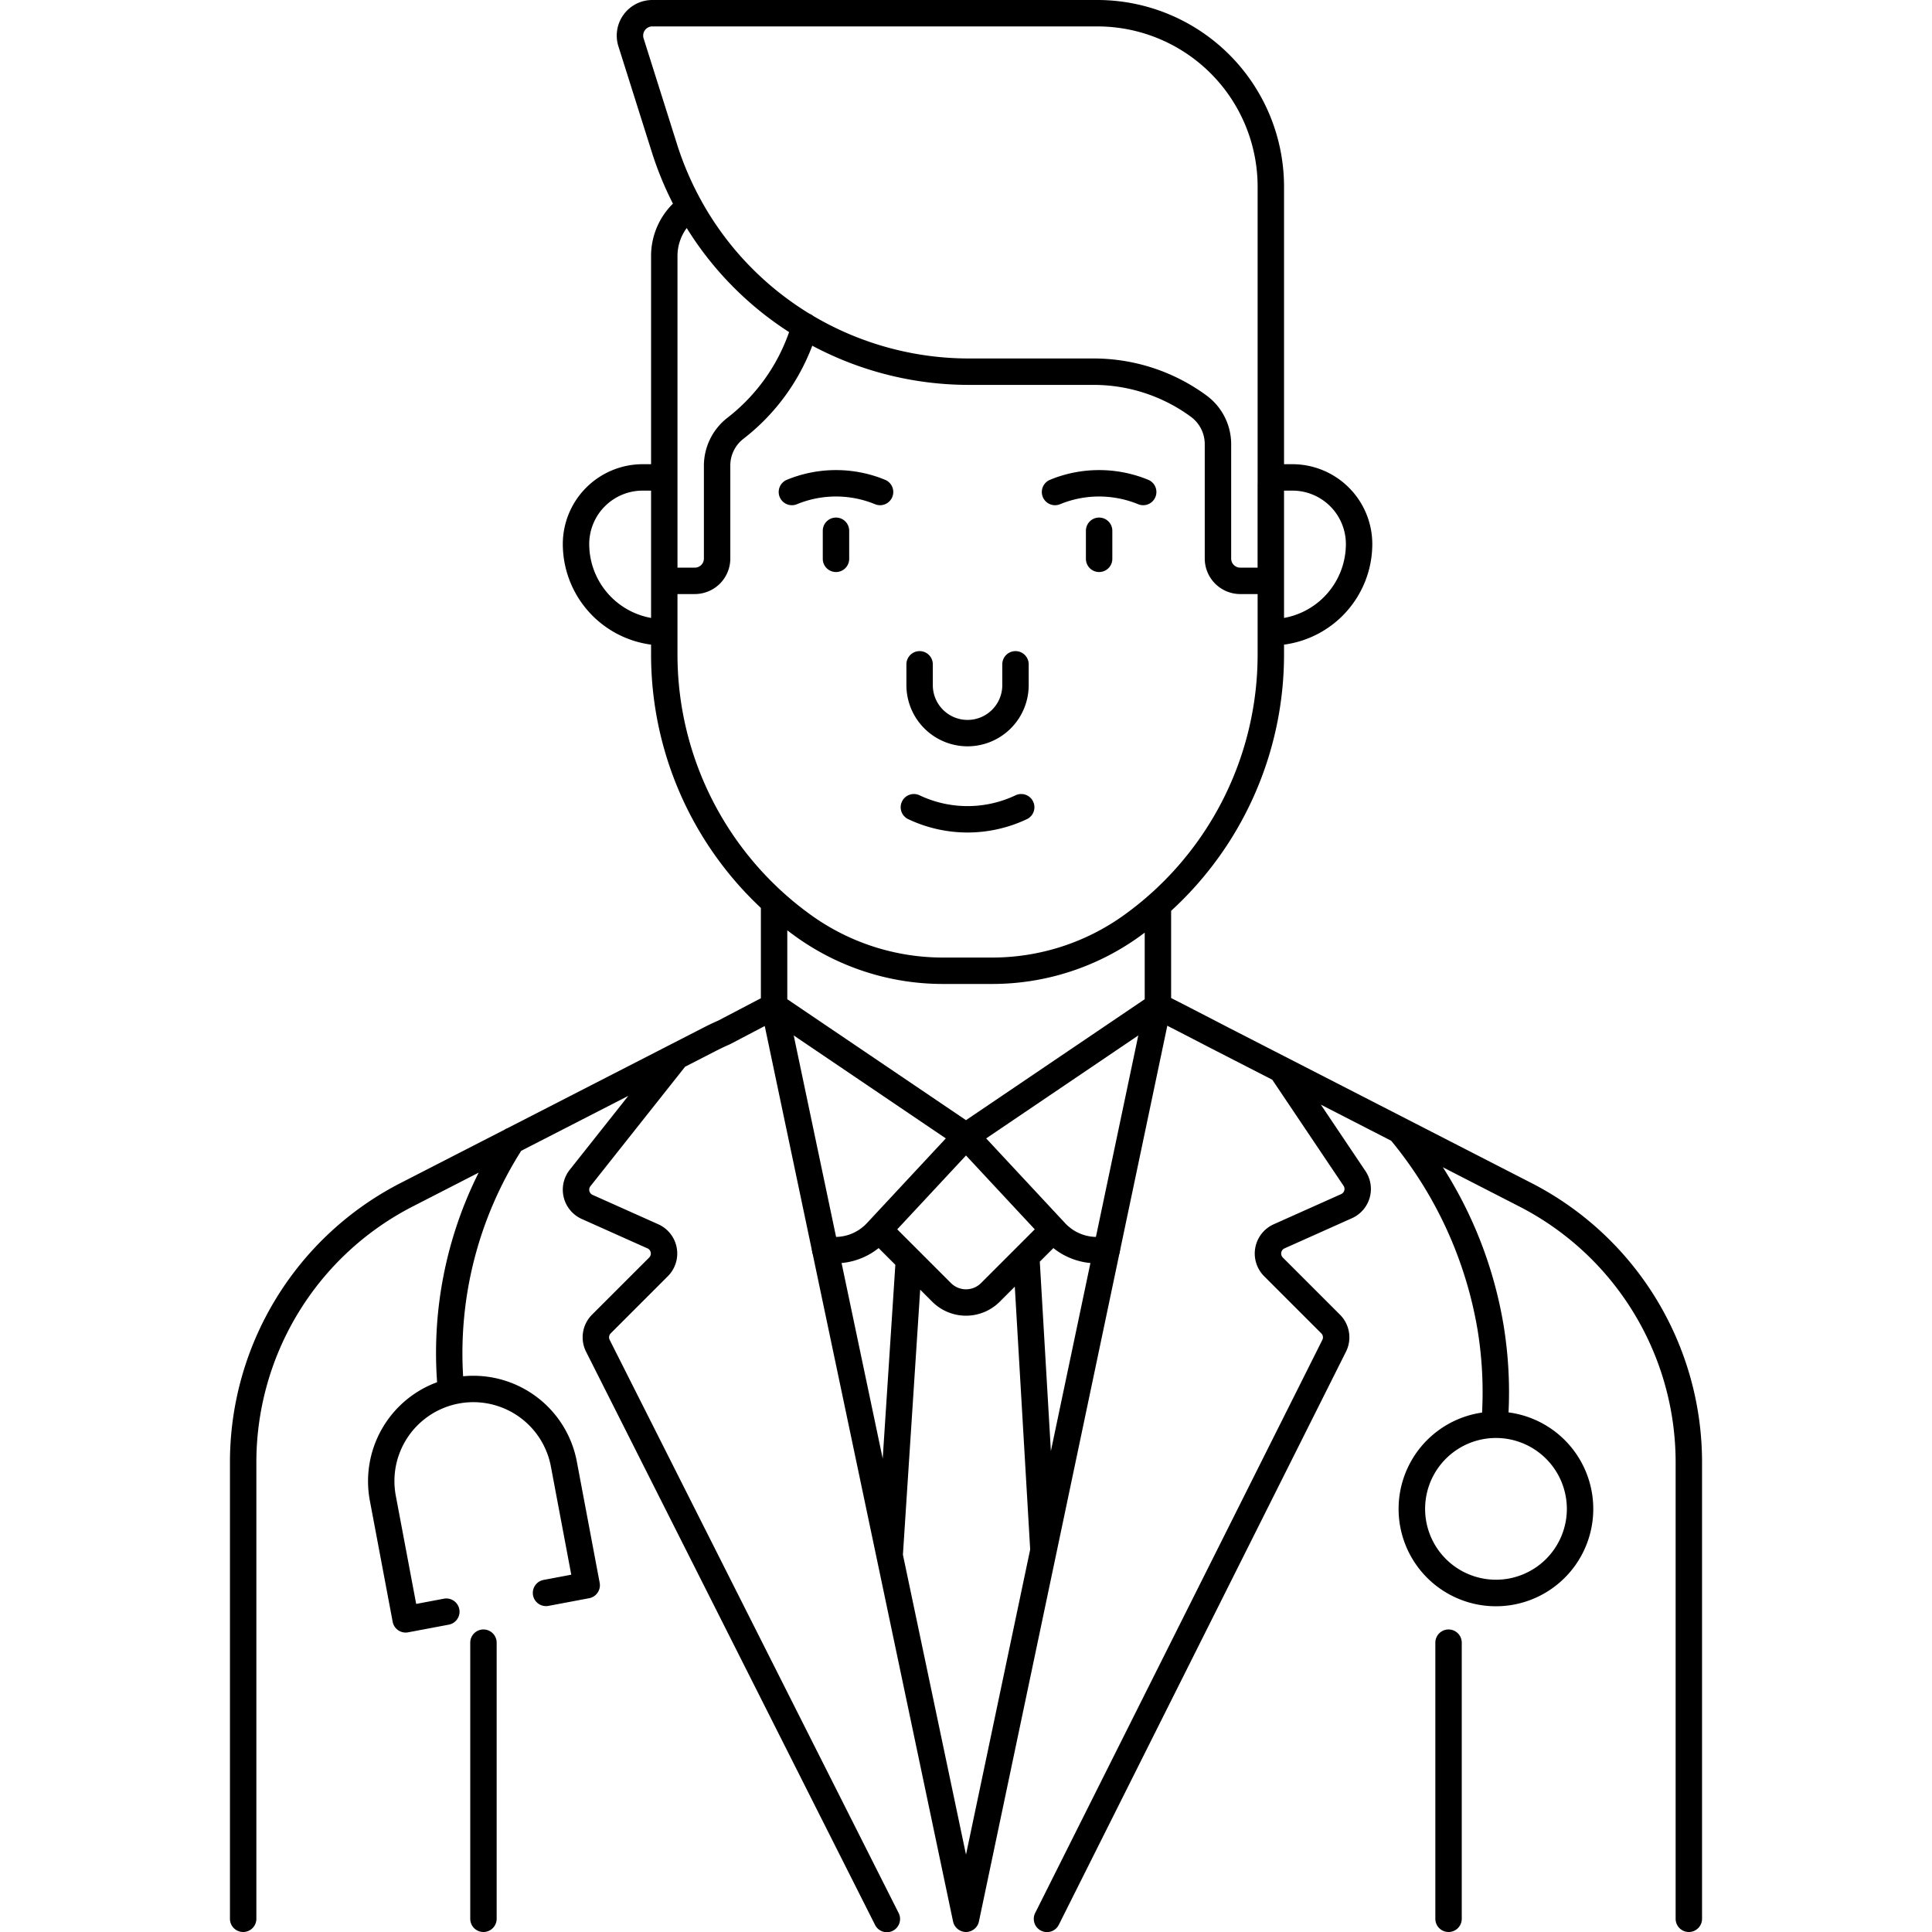 <svg xmlns="http://www.w3.org/2000/svg" data-name="Layer 1" viewBox="0 0 512 512" id="doctor-male"><path d="m405.678 313.426-80.025-41.057-1.418-.734c-7.026-3.638-11.476-5.93-13.875-7.145v-23.112a92.078 92.078 0 0 0 29.923-67.813v-2.732a26.925 26.925 0 0 0 23.39-26.655 21.184 21.184 0 0 0-21.16-21.16h-2.23V49.433A49.49 49.49 0 0 0 290.85 0H172.88a9.433 9.433 0 0 0-8.995 12.274l8.848 28.018a89.415 89.415 0 0 0 5.603 13.678 19.488 19.488 0 0 0-5.795 13.84v55.208h-2.231a21.184 21.184 0 0 0-21.16 21.16 26.924 26.924 0 0 0 23.39 26.655v2.732a92.074 92.074 0 0 0 29.101 67.046v23.934l-11.255 5.898a71.661 71.661 0 0 0-4.033 1.923l-51.882 26.618a3.452 3.452 0 0 0-.774.398l-27.373 14.044A83.158 83.158 0 0 0 60.94 387.72V508.5a3.5 3.5 0 1 0 7 0V387.72a76.186 76.186 0 0 1 41.578-68.066l17.333-8.893a106.71 106.71 0 0 0-11.014 55.54 27.952 27.952 0 0 0-17.826 31.37l6.052 32.121a3.5 3.5 0 0 0 4.087 2.792l10.779-2.031a3.5 3.5 0 1 0-1.296-6.88l-7.34 1.384-5.403-28.682a20.911 20.911 0 0 1 41.1-7.743l5.403 28.681-7.34 1.383a3.5 3.5 0 0 0 1.297 6.88l10.778-2.032a3.5 3.5 0 0 0 2.792-4.087l-6.052-32.121a27.903 27.903 0 0 0-30.134-22.609 100.145 100.145 0 0 1 15.395-59.752l28.38-14.56-15.523 19.59a8.5 8.5 0 0 0 3.191 13.038l17.412 7.79a1.5 1.5 0 0 1 .448 2.43L156.9 348.397a8.486 8.486 0 0 0-1.579 9.837l76.554 151.84a3.5 3.5 0 1 0 6.25-3.15l-76.553-151.841a1.497 1.497 0 0 1 .278-1.736l15.137-15.136a8.5 8.5 0 0 0-2.54-13.77l-17.41-7.788a1.5 1.5 0 0 1-.564-2.3l25.086-31.66 7.995-4.103a64.652 64.652 0 0 1 3.745-1.783q.115-.05.225-.108l11.39-5.968 45.738 30.955-20.207 21.7-.01.008c-.006.006-.01.014-.017.021l-.669.718a11.457 11.457 0 0 1-10.45 3.481c-.068-.012-.133-.007-.2-.015a3.402 3.402 0 0 0-.474-.036 3.348 3.348 0 0 0-.409.043c-.085.012-.17.01-.256.028-.008.001-.014.005-.022.007a3.541 3.541 0 0 0-.459.146c-.068.025-.14.04-.206.068-.1.044-.19.106-.285.159a3.482 3.482 0 0 0-.78.573c-.012.013-.027.021-.039.034-.053.054-.093.12-.142.177a4.65 4.65 0 0 0-.592.952c-.022.055-.032.117-.052.174a3.464 3.464 0 0 0-.142.497l-.006.02c-.013.075-.008.148-.017.223a2.398 2.398 0 0 0 .011.877c.012.08.01.158.026.238l.01.047.001.007 37.297 177.332.002.007.01.047a3.532 3.532 0 0 0 .182.597l.004.01a3.453 3.453 0 0 0 .294.56c.032.05.071.092.105.14a3.48 3.48 0 0 0 .284.356c.055.059.116.111.175.166a3.434 3.434 0 0 0 .296.252c.072.053.146.1.221.149a3.495 3.495 0 0 0 .335.186c.077.038.154.074.234.107a3.492 3.492 0 0 0 .429.136c.05.013.095.036.146.046.016.004.033.002.05.006a3.482 3.482 0 0 0 .667.07L256 512h.003a3.482 3.482 0 0 0 .668-.07c.016-.003.033-.001.05-.005.05-.01.095-.033.145-.046a3.492 3.492 0 0 0 .429-.136c.08-.033.157-.07.235-.107a3.595 3.595 0 0 0 .334-.186c.075-.048.15-.096.221-.15a3.627 3.627 0 0 0 .296-.25c.059-.056.12-.108.175-.167a3.48 3.48 0 0 0 .284-.356c.034-.048.073-.09.105-.14a3.453 3.453 0 0 0 .294-.56l.004-.01a3.532 3.532 0 0 0 .182-.597l.01-.046.002-.008 37.297-177.332.001-.007.01-.047c.017-.08.015-.158.026-.238a2.401 2.401 0 0 0 .01-.88c-.008-.074-.003-.146-.016-.22l-.006-.02a3.458 3.458 0 0 0-.142-.498c-.02-.057-.03-.118-.052-.173a4.726 4.726 0 0 0-.633-1.003c-.036-.04-.063-.087-.1-.126-.028-.028-.062-.05-.09-.077a3.474 3.474 0 0 0-.713-.52c-.1-.058-.196-.123-.302-.17-.064-.027-.135-.041-.201-.066a3.462 3.462 0 0 0-.464-.147l-.022-.007c-.079-.017-.156-.014-.235-.025a2.281 2.281 0 0 0-.835-.015c-.09.009-.178.004-.268.02a11.463 11.463 0 0 1-10.45-3.48l-.67-.72c-.006-.006-.01-.014-.017-.02l-.01-.008-20.207-21.7 45.785-30.986q3.504 1.775 13.884 7.15l16.15 8.288 18.883 28.106a1.5 1.5 0 0 1-.633 2.206l-17.864 7.992a8.5 8.5 0 0 0-2.54 13.77l15.143 15.142a1.498 1.498 0 0 1 .28 1.732l-76.09 151.845a3.5 3.5 0 1 0 6.258 3.136l76.09-151.845a8.488 8.488 0 0 0-1.588-9.818l-15.143-15.143a1.5 1.5 0 0 1 .448-2.43l17.864-7.992a8.5 8.5 0 0 0 3.585-12.498l-11.823-17.6 18.64 9.565a106.65 106.65 0 0 1 22.87 49.974 102.762 102.762 0 0 1 1.218 22.066 25.796 25.796 0 1 0 7.01-.046 109.725 109.725 0 0 0-1.321-23.158 111.773 111.773 0 0 0-16.083-41.809l20.112 10.32a76.186 76.186 0 0 1 41.577 68.066V508.5a3.5 3.5 0 0 0 7 0V387.72a83.158 83.158 0 0 0-45.382-74.294Zm-65.395-183.408h2.23a14.176 14.176 0 0 1 14.16 14.16 19.922 19.922 0 0 1-16.39 19.582ZM172.54 163.76a19.924 19.924 0 0 1-16.39-19.582 14.176 14.176 0 0 1 14.16-14.16h2.23Zm-1.98-153.594A2.433 2.433 0 0 1 172.879 7H290.85a42.481 42.481 0 0 1 42.433 42.433v78.78c-.007.09-.01.182-.01.274v21.946h-4.594a2.409 2.409 0 0 1-2.407-2.406V117.73a16.026 16.026 0 0 0-6.502-12.9A50.534 50.534 0 0 0 289.717 95H256.93a81.256 81.256 0 0 1-41.355-11.238 3.47 3.47 0 0 0-.998-.592 80.836 80.836 0 0 1-28.598-29.733 3.544 3.544 0 0 0-.28-.513 82.21 82.21 0 0 1-6.292-14.74Zm38.557 77.843a49.192 49.192 0 0 1-16.33 22.697 16.106 16.106 0 0 0-6.246 12.684v24.64a2.408 2.408 0 0 1-2.41 2.4h-4.59V67.81a12.453 12.453 0 0 1 2.445-7.374 87.765 87.765 0 0 0 27.13 27.573Zm24.81 298.537-10.9-51.832a18.362 18.362 0 0 0 9.817-3.961l4.431 4.432ZM256 491.494l-16.718-79.485 4.578-70.239 3.229 3.229a12.644 12.644 0 0 0 17.826-.004l4.017-4.017 4.076 69.65Zm23.157-160.74a18.365 18.365 0 0 0 9.817 3.96l-10.48 49.832-2.938-50.192Zm-4.933-4.968-14.255 14.255a5.628 5.628 0 0 1-7.934.004l-14.259-14.259L256 306.216Zm29.136-60.983L256 296.854l-47.36-32.051v-18.256q1.047.8 2.12 1.573a66.816 66.816 0 0 0 39.232 12.64h12.838a66.818 66.818 0 0 0 39.233-12.64c.438-.315.866-.641 1.297-.963Zm-5.383-22.366a59.857 59.857 0 0 1-35.147 11.323h-12.838a59.857 59.857 0 0 1-35.147-11.323 85.024 85.024 0 0 1-35.306-68.872V157.43h4.59a9.416 9.416 0 0 0 9.411-9.4v-24.64a8.944 8.944 0 0 1 3.517-7.138 56.277 56.277 0 0 0 18.205-24.634A88.329 88.329 0 0 0 256.93 102h32.787a43.58 43.58 0 0 1 25.917 8.477 9.003 9.003 0 0 1 3.638 7.253v30.297a9.417 9.417 0 0 0 9.407 9.406h4.604v16.132a85.026 85.026 0 0 1-35.306 68.872ZM415.233 399.86a18.782 18.782 0 1 1-18.782-18.782 18.804 18.804 0 0 1 18.782 18.782Zm-31.353 31.965a3.5 3.5 0 0 0-3.5 3.5V508.5a3.5 3.5 0 0 0 7 0v-73.174a3.5 3.5 0 0 0-3.5-3.5Zm-255.76 0a3.5 3.5 0 0 0-3.5 3.5V508.5a3.5 3.5 0 0 0 7 0v-73.174a3.5 3.5 0 0 0-3.5-3.5Zm141.012-221.063a29.695 29.695 0 0 1-25.442 0 3.5 3.5 0 0 0-2.998 6.326 36.92 36.92 0 0 0 15.72 3.537h.111a36.955 36.955 0 0 0 15.606-3.537 3.5 3.5 0 1 0-2.997-6.326Zm35.153-83.615a34.207 34.207 0 0 0-26.017 0 3.5 3.5 0 1 0 2.657 6.477 27.169 27.169 0 0 1 9.662-2.038 27.445 27.445 0 0 1 11.043 2.038 3.5 3.5 0 0 0 2.655-6.477Zm-69.732 0a34.208 34.208 0 0 0-26.017 0 3.5 3.5 0 0 0 2.657 6.477 27.21 27.21 0 0 1 20.705 0 3.5 3.5 0 1 0 2.655-6.477Zm-13.008 10.014a3.5 3.5 0 0 0-3.5 3.5v7.433a3.5 3.5 0 0 0 7 0v-7.433a3.5 3.5 0 0 0-3.5-3.5Zm69.732 0a3.5 3.5 0 0 0-3.5 3.5v7.433a3.5 3.5 0 1 0 7 0v-7.433a3.5 3.5 0 0 0-3.5-3.5Zm-34.866 60.622a16.22 16.22 0 0 0 16.204-16.201v-5.53a3.5 3.5 0 0 0-7 0v5.53a9.204 9.204 0 0 1-18.408 0v-5.53a3.5 3.5 0 0 0-7 0v5.53a16.221 16.221 0 0 0 16.204 16.2Z"></path><path fill="none" stroke="#000" stroke-linecap="round" stroke-linejoin="round" stroke-width="7" d="M306.861 266.663 293.32 331.06M205.139 266.663l13.541 64.397"></path></svg>